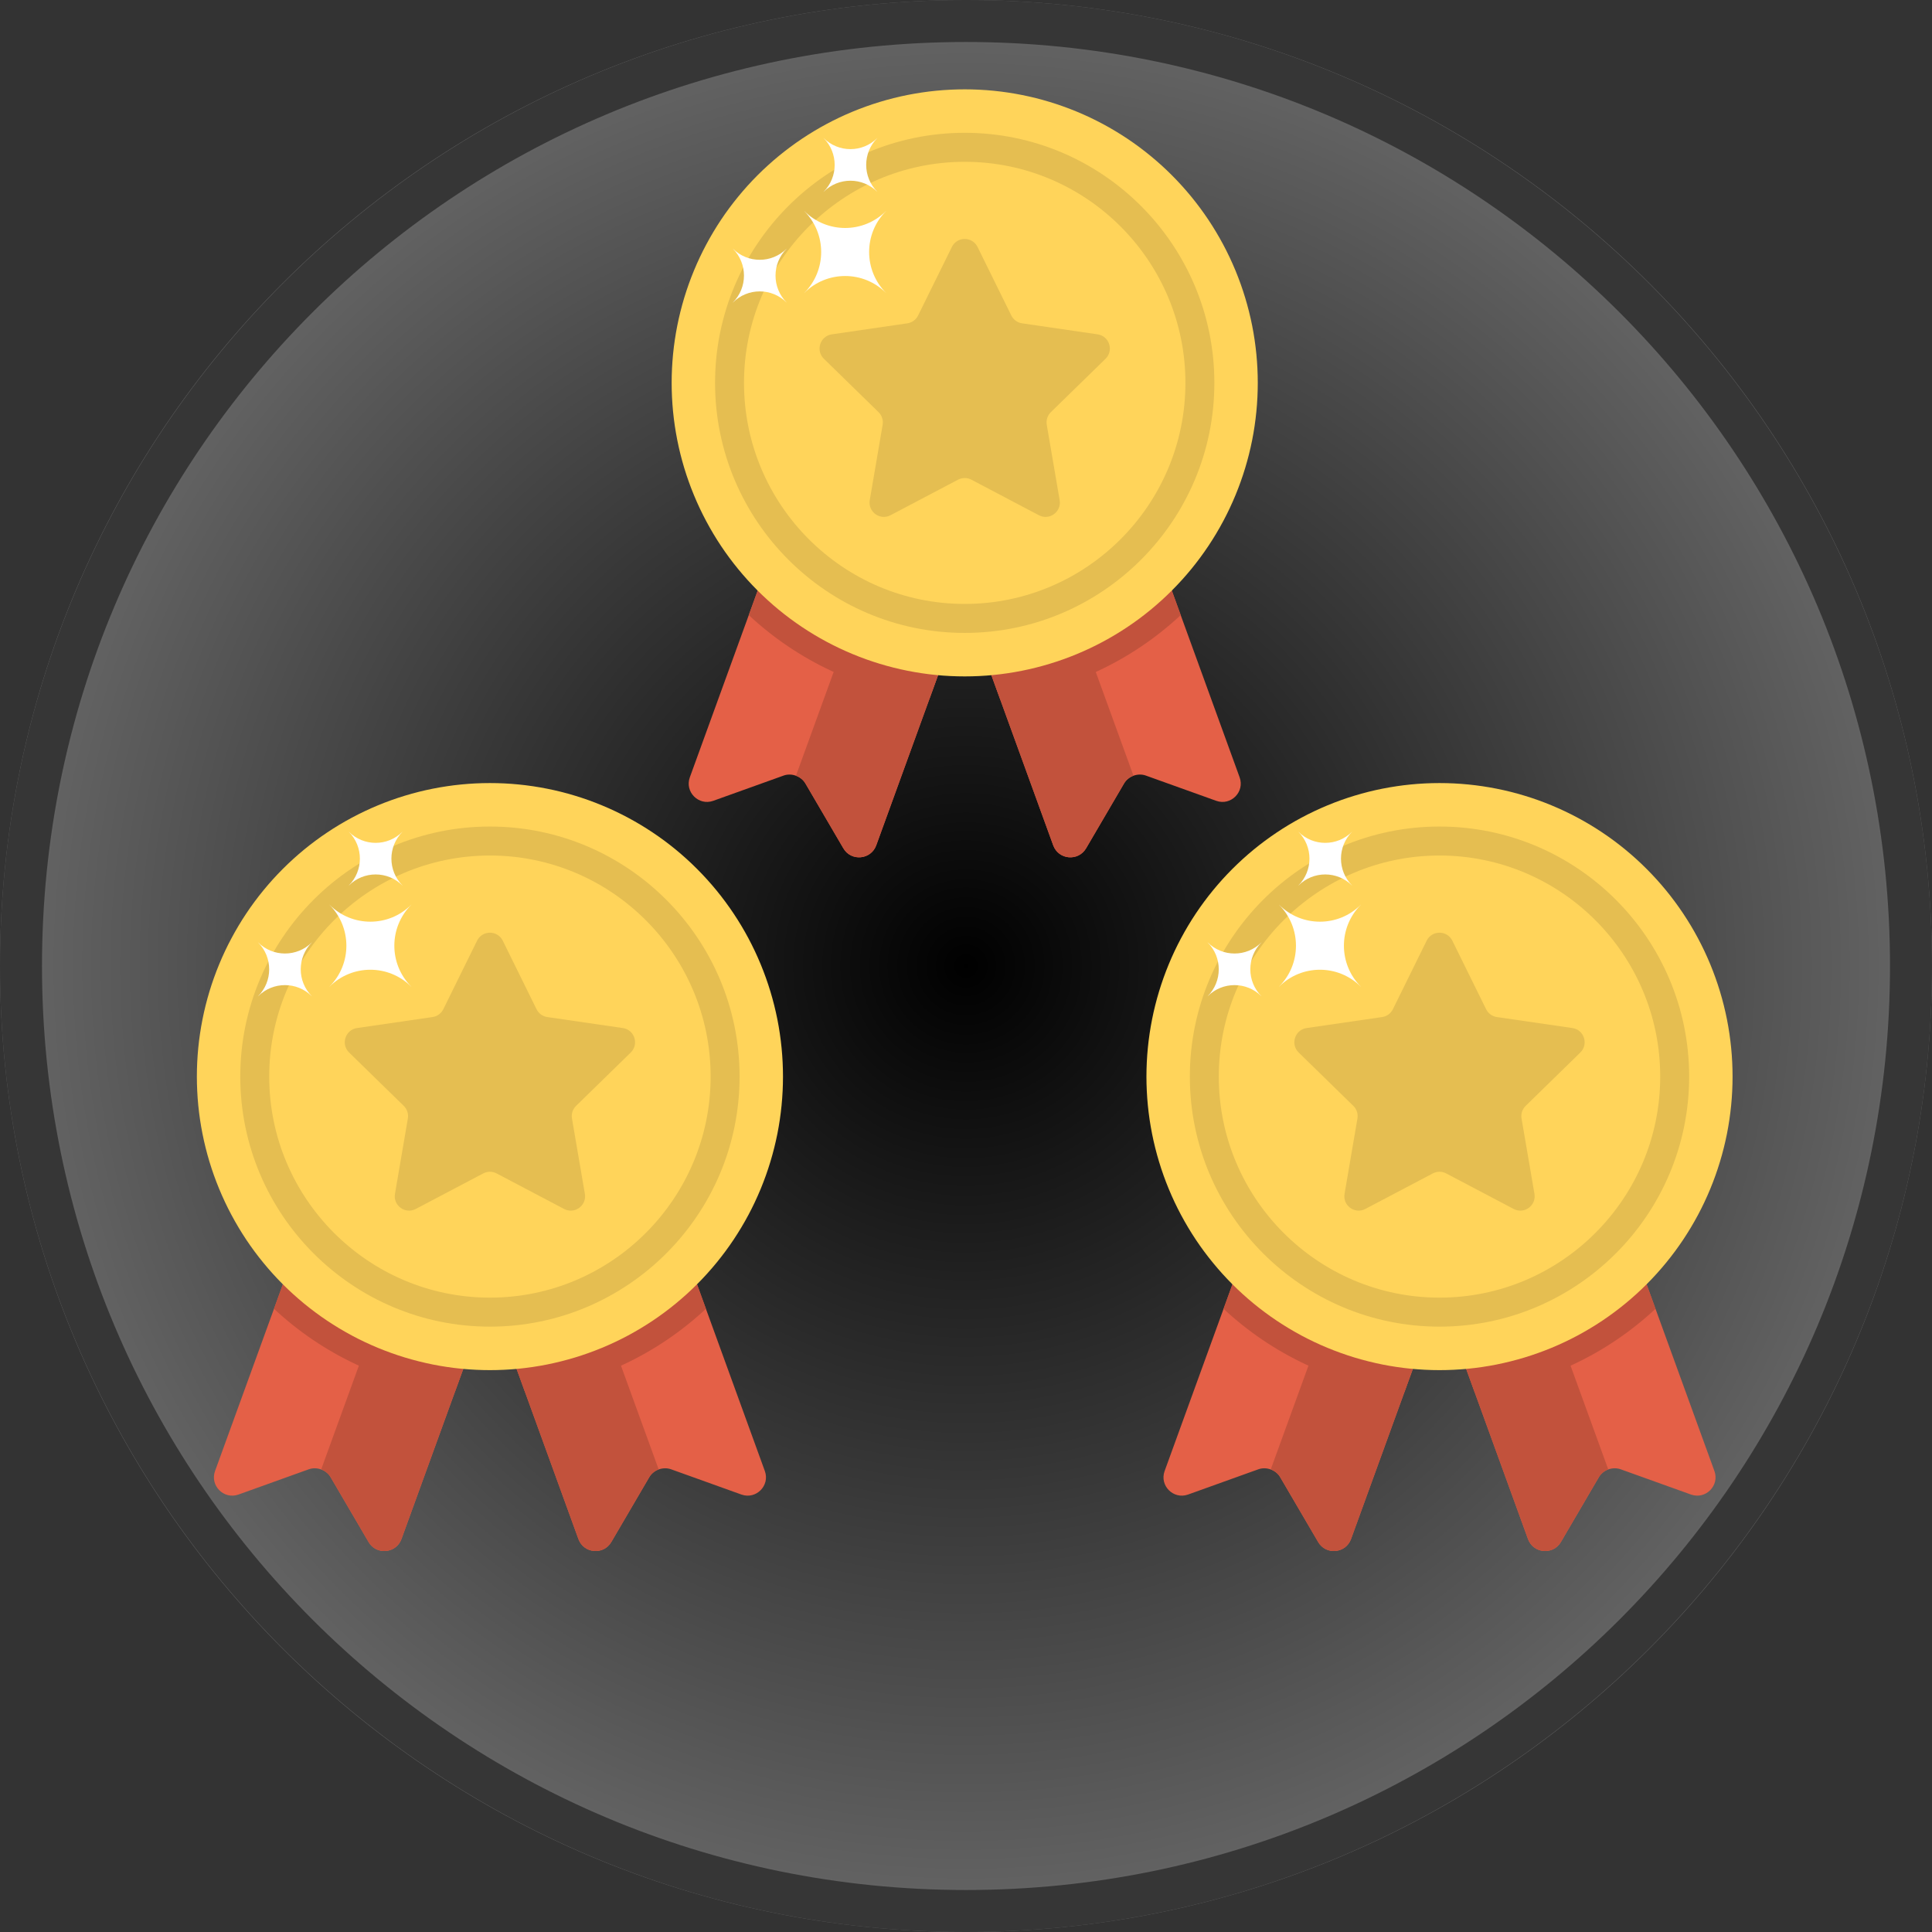<svg xmlns="http://www.w3.org/2000/svg" xmlns:xlink="http://www.w3.org/1999/xlink" width="500" zoomAndPan="magnify" viewBox="0 0 375 375" height="500" preserveAspectRatio="xMidYMid meet" version="1.0"><rect x="0" y="0" width="375" height="375" fill="#333333" stroke="none"/><defs><clipPath id="8f9988b92f"><path d="M 187.5 0 C 83.945 0 0 83.945 0 187.5 C 0 291.055 83.945 375 187.5 375 C 291.055 375 375 291.055 375 187.5 C 375 83.945 291.055 0 187.5 0 Z M 187.5 0 " clip-rule="nonzero"/></clipPath><radialGradient gradientTransform="matrix(1, 0, 0, 1, 0, 0)" gradientUnits="userSpaceOnUse" r="265.165" cx="187.5" id="66ebe83af0" cy="187.5" fx="187.5" fy="187.5"><stop stop-opacity="1" stop-color="rgb(0.11%, 0.11%, 0.11%)" offset="0"/><stop stop-opacity="1" stop-color="rgb(0.33%, 0.33%, 0.33%)" offset="0.004"/><stop stop-opacity="1" stop-color="rgb(0.551%, 0.551%, 0.551%)" offset="0.008"/><stop stop-opacity="1" stop-color="rgb(0.771%, 0.771%, 0.771%)" offset="0.012"/><stop stop-opacity="1" stop-color="rgb(0.992%, 0.992%, 0.992%)" offset="0.016"/><stop stop-opacity="1" stop-color="rgb(1.213%, 1.213%, 1.213%)" offset="0.02"/><stop stop-opacity="1" stop-color="rgb(1.433%, 1.433%, 1.433%)" offset="0.023"/><stop stop-opacity="1" stop-color="rgb(1.654%, 1.654%, 1.654%)" offset="0.027"/><stop stop-opacity="1" stop-color="rgb(1.875%, 1.875%, 1.875%)" offset="0.031"/><stop stop-opacity="1" stop-color="rgb(2.095%, 2.095%, 2.095%)" offset="0.035"/><stop stop-opacity="1" stop-color="rgb(2.316%, 2.316%, 2.316%)" offset="0.039"/><stop stop-opacity="1" stop-color="rgb(2.538%, 2.538%, 2.538%)" offset="0.043"/><stop stop-opacity="1" stop-color="rgb(2.757%, 2.757%, 2.757%)" offset="0.047"/><stop stop-opacity="1" stop-color="rgb(2.979%, 2.979%, 2.979%)" offset="0.051"/><stop stop-opacity="1" stop-color="rgb(3.198%, 3.198%, 3.198%)" offset="0.055"/><stop stop-opacity="1" stop-color="rgb(3.419%, 3.419%, 3.419%)" offset="0.059"/><stop stop-opacity="1" stop-color="rgb(3.641%, 3.641%, 3.641%)" offset="0.062"/><stop stop-opacity="1" stop-color="rgb(3.86%, 3.86%, 3.86%)" offset="0.066"/><stop stop-opacity="1" stop-color="rgb(4.082%, 4.082%, 4.082%)" offset="0.07"/><stop stop-opacity="1" stop-color="rgb(4.303%, 4.303%, 4.303%)" offset="0.074"/><stop stop-opacity="1" stop-color="rgb(4.523%, 4.523%, 4.523%)" offset="0.078"/><stop stop-opacity="1" stop-color="rgb(4.744%, 4.744%, 4.744%)" offset="0.082"/><stop stop-opacity="1" stop-color="rgb(4.965%, 4.965%, 4.965%)" offset="0.086"/><stop stop-opacity="1" stop-color="rgb(5.185%, 5.185%, 5.185%)" offset="0.09"/><stop stop-opacity="1" stop-color="rgb(5.406%, 5.406%, 5.406%)" offset="0.094"/><stop stop-opacity="1" stop-color="rgb(5.627%, 5.627%, 5.627%)" offset="0.098"/><stop stop-opacity="1" stop-color="rgb(5.847%, 5.847%, 5.847%)" offset="0.102"/><stop stop-opacity="1" stop-color="rgb(6.068%, 6.068%, 6.068%)" offset="0.105"/><stop stop-opacity="1" stop-color="rgb(6.288%, 6.288%, 6.288%)" offset="0.109"/><stop stop-opacity="1" stop-color="rgb(6.509%, 6.509%, 6.509%)" offset="0.113"/><stop stop-opacity="1" stop-color="rgb(6.731%, 6.731%, 6.731%)" offset="0.117"/><stop stop-opacity="1" stop-color="rgb(6.95%, 6.95%, 6.95%)" offset="0.121"/><stop stop-opacity="1" stop-color="rgb(7.172%, 7.172%, 7.172%)" offset="0.125"/><stop stop-opacity="1" stop-color="rgb(7.393%, 7.393%, 7.393%)" offset="0.129"/><stop stop-opacity="1" stop-color="rgb(7.613%, 7.613%, 7.613%)" offset="0.133"/><stop stop-opacity="1" stop-color="rgb(7.834%, 7.834%, 7.834%)" offset="0.137"/><stop stop-opacity="1" stop-color="rgb(8.055%, 8.055%, 8.055%)" offset="0.141"/><stop stop-opacity="1" stop-color="rgb(8.275%, 8.275%, 8.275%)" offset="0.145"/><stop stop-opacity="1" stop-color="rgb(8.496%, 8.496%, 8.496%)" offset="0.148"/><stop stop-opacity="1" stop-color="rgb(8.716%, 8.716%, 8.716%)" offset="0.152"/><stop stop-opacity="1" stop-color="rgb(8.937%, 8.937%, 8.937%)" offset="0.156"/><stop stop-opacity="1" stop-color="rgb(9.158%, 9.158%, 9.158%)" offset="0.16"/><stop stop-opacity="1" stop-color="rgb(9.378%, 9.378%, 9.378%)" offset="0.164"/><stop stop-opacity="1" stop-color="rgb(9.599%, 9.599%, 9.599%)" offset="0.168"/><stop stop-opacity="1" stop-color="rgb(9.821%, 9.821%, 9.821%)" offset="0.172"/><stop stop-opacity="1" stop-color="rgb(10.04%, 10.04%, 10.04%)" offset="0.176"/><stop stop-opacity="1" stop-color="rgb(10.262%, 10.262%, 10.262%)" offset="0.18"/><stop stop-opacity="1" stop-color="rgb(10.483%, 10.483%, 10.483%)" offset="0.184"/><stop stop-opacity="1" stop-color="rgb(10.703%, 10.703%, 10.703%)" offset="0.188"/><stop stop-opacity="1" stop-color="rgb(10.924%, 10.924%, 10.924%)" offset="0.191"/><stop stop-opacity="1" stop-color="rgb(11.145%, 11.145%, 11.145%)" offset="0.195"/><stop stop-opacity="1" stop-color="rgb(11.365%, 11.365%, 11.365%)" offset="0.199"/><stop stop-opacity="1" stop-color="rgb(11.586%, 11.586%, 11.586%)" offset="0.203"/><stop stop-opacity="1" stop-color="rgb(11.806%, 11.806%, 11.806%)" offset="0.207"/><stop stop-opacity="1" stop-color="rgb(12.027%, 12.027%, 12.027%)" offset="0.211"/><stop stop-opacity="1" stop-color="rgb(12.248%, 12.248%, 12.248%)" offset="0.215"/><stop stop-opacity="1" stop-color="rgb(12.468%, 12.468%, 12.468%)" offset="0.219"/><stop stop-opacity="1" stop-color="rgb(12.689%, 12.689%, 12.689%)" offset="0.223"/><stop stop-opacity="1" stop-color="rgb(12.91%, 12.91%, 12.91%)" offset="0.227"/><stop stop-opacity="1" stop-color="rgb(13.13%, 13.13%, 13.13%)" offset="0.23"/><stop stop-opacity="1" stop-color="rgb(13.351%, 13.351%, 13.351%)" offset="0.234"/><stop stop-opacity="1" stop-color="rgb(13.573%, 13.573%, 13.573%)" offset="0.238"/><stop stop-opacity="1" stop-color="rgb(13.792%, 13.792%, 13.792%)" offset="0.242"/><stop stop-opacity="1" stop-color="rgb(14.014%, 14.014%, 14.014%)" offset="0.246"/><stop stop-opacity="1" stop-color="rgb(14.233%, 14.233%, 14.233%)" offset="0.25"/><stop stop-opacity="1" stop-color="rgb(14.455%, 14.455%, 14.455%)" offset="0.254"/><stop stop-opacity="1" stop-color="rgb(14.676%, 14.676%, 14.676%)" offset="0.258"/><stop stop-opacity="1" stop-color="rgb(14.896%, 14.896%, 14.896%)" offset="0.262"/><stop stop-opacity="1" stop-color="rgb(15.117%, 15.117%, 15.117%)" offset="0.266"/><stop stop-opacity="1" stop-color="rgb(15.338%, 15.338%, 15.338%)" offset="0.27"/><stop stop-opacity="1" stop-color="rgb(15.558%, 15.558%, 15.558%)" offset="0.273"/><stop stop-opacity="1" stop-color="rgb(15.779%, 15.779%, 15.779%)" offset="0.277"/><stop stop-opacity="1" stop-color="rgb(16%, 16%, 16%)" offset="0.281"/><stop stop-opacity="1" stop-color="rgb(16.22%, 16.22%, 16.22%)" offset="0.285"/><stop stop-opacity="1" stop-color="rgb(16.441%, 16.441%, 16.441%)" offset="0.289"/><stop stop-opacity="1" stop-color="rgb(16.663%, 16.663%, 16.663%)" offset="0.293"/><stop stop-opacity="1" stop-color="rgb(16.882%, 16.882%, 16.882%)" offset="0.297"/><stop stop-opacity="1" stop-color="rgb(17.104%, 17.104%, 17.104%)" offset="0.301"/><stop stop-opacity="1" stop-color="rgb(17.323%, 17.323%, 17.323%)" offset="0.305"/><stop stop-opacity="1" stop-color="rgb(17.545%, 17.545%, 17.545%)" offset="0.309"/><stop stop-opacity="1" stop-color="rgb(17.766%, 17.766%, 17.766%)" offset="0.312"/><stop stop-opacity="1" stop-color="rgb(17.986%, 17.986%, 17.986%)" offset="0.316"/><stop stop-opacity="1" stop-color="rgb(18.207%, 18.207%, 18.207%)" offset="0.32"/><stop stop-opacity="1" stop-color="rgb(18.428%, 18.428%, 18.428%)" offset="0.324"/><stop stop-opacity="1" stop-color="rgb(18.648%, 18.648%, 18.648%)" offset="0.328"/><stop stop-opacity="1" stop-color="rgb(18.869%, 18.869%, 18.869%)" offset="0.332"/><stop stop-opacity="1" stop-color="rgb(19.09%, 19.09%, 19.09%)" offset="0.336"/><stop stop-opacity="1" stop-color="rgb(19.31%, 19.31%, 19.31%)" offset="0.34"/><stop stop-opacity="1" stop-color="rgb(19.531%, 19.531%, 19.531%)" offset="0.344"/><stop stop-opacity="1" stop-color="rgb(19.751%, 19.751%, 19.751%)" offset="0.348"/><stop stop-opacity="1" stop-color="rgb(19.972%, 19.972%, 19.972%)" offset="0.352"/><stop stop-opacity="1" stop-color="rgb(20.193%, 20.193%, 20.193%)" offset="0.355"/><stop stop-opacity="1" stop-color="rgb(20.413%, 20.413%, 20.413%)" offset="0.359"/><stop stop-opacity="1" stop-color="rgb(20.634%, 20.634%, 20.634%)" offset="0.363"/><stop stop-opacity="1" stop-color="rgb(20.856%, 20.856%, 20.856%)" offset="0.367"/><stop stop-opacity="1" stop-color="rgb(21.075%, 21.075%, 21.075%)" offset="0.371"/><stop stop-opacity="1" stop-color="rgb(21.297%, 21.297%, 21.297%)" offset="0.375"/><stop stop-opacity="1" stop-color="rgb(21.518%, 21.518%, 21.518%)" offset="0.379"/><stop stop-opacity="1" stop-color="rgb(21.738%, 21.738%, 21.738%)" offset="0.383"/><stop stop-opacity="1" stop-color="rgb(21.959%, 21.959%, 21.959%)" offset="0.387"/><stop stop-opacity="1" stop-color="rgb(22.18%, 22.18%, 22.18%)" offset="0.391"/><stop stop-opacity="1" stop-color="rgb(22.4%, 22.4%, 22.4%)" offset="0.395"/><stop stop-opacity="1" stop-color="rgb(22.621%, 22.621%, 22.621%)" offset="0.398"/><stop stop-opacity="1" stop-color="rgb(22.841%, 22.841%, 22.841%)" offset="0.402"/><stop stop-opacity="1" stop-color="rgb(23.062%, 23.062%, 23.062%)" offset="0.406"/><stop stop-opacity="1" stop-color="rgb(23.283%, 23.283%, 23.283%)" offset="0.41"/><stop stop-opacity="1" stop-color="rgb(23.503%, 23.503%, 23.503%)" offset="0.414"/><stop stop-opacity="1" stop-color="rgb(23.724%, 23.724%, 23.724%)" offset="0.418"/><stop stop-opacity="1" stop-color="rgb(23.946%, 23.946%, 23.946%)" offset="0.422"/><stop stop-opacity="1" stop-color="rgb(24.165%, 24.165%, 24.165%)" offset="0.426"/><stop stop-opacity="1" stop-color="rgb(24.387%, 24.387%, 24.387%)" offset="0.43"/><stop stop-opacity="1" stop-color="rgb(24.608%, 24.608%, 24.608%)" offset="0.434"/><stop stop-opacity="1" stop-color="rgb(24.828%, 24.828%, 24.828%)" offset="0.438"/><stop stop-opacity="1" stop-color="rgb(25.049%, 25.049%, 25.049%)" offset="0.441"/><stop stop-opacity="1" stop-color="rgb(25.269%, 25.269%, 25.269%)" offset="0.445"/><stop stop-opacity="1" stop-color="rgb(25.49%, 25.49%, 25.49%)" offset="0.449"/><stop stop-opacity="1" stop-color="rgb(25.711%, 25.711%, 25.711%)" offset="0.453"/><stop stop-opacity="1" stop-color="rgb(25.931%, 25.931%, 25.931%)" offset="0.457"/><stop stop-opacity="1" stop-color="rgb(26.152%, 26.152%, 26.152%)" offset="0.461"/><stop stop-opacity="1" stop-color="rgb(26.373%, 26.373%, 26.373%)" offset="0.465"/><stop stop-opacity="1" stop-color="rgb(26.593%, 26.593%, 26.593%)" offset="0.469"/><stop stop-opacity="1" stop-color="rgb(26.814%, 26.814%, 26.814%)" offset="0.473"/><stop stop-opacity="1" stop-color="rgb(27.036%, 27.036%, 27.036%)" offset="0.477"/><stop stop-opacity="1" stop-color="rgb(27.255%, 27.255%, 27.255%)" offset="0.48"/><stop stop-opacity="1" stop-color="rgb(27.477%, 27.477%, 27.477%)" offset="0.484"/><stop stop-opacity="1" stop-color="rgb(27.698%, 27.698%, 27.698%)" offset="0.488"/><stop stop-opacity="1" stop-color="rgb(27.917%, 27.917%, 27.917%)" offset="0.492"/><stop stop-opacity="1" stop-color="rgb(28.139%, 28.139%, 28.139%)" offset="0.496"/><stop stop-opacity="1" stop-color="rgb(28.358%, 28.358%, 28.358%)" offset="0.5"/><stop stop-opacity="1" stop-color="rgb(28.58%, 28.58%, 28.58%)" offset="0.504"/><stop stop-opacity="1" stop-color="rgb(28.801%, 28.801%, 28.801%)" offset="0.508"/><stop stop-opacity="1" stop-color="rgb(29.021%, 29.021%, 29.021%)" offset="0.512"/><stop stop-opacity="1" stop-color="rgb(29.242%, 29.242%, 29.242%)" offset="0.516"/><stop stop-opacity="1" stop-color="rgb(29.463%, 29.463%, 29.463%)" offset="0.52"/><stop stop-opacity="1" stop-color="rgb(29.683%, 29.683%, 29.683%)" offset="0.523"/><stop stop-opacity="1" stop-color="rgb(29.904%, 29.904%, 29.904%)" offset="0.527"/><stop stop-opacity="1" stop-color="rgb(30.125%, 30.125%, 30.125%)" offset="0.531"/><stop stop-opacity="1" stop-color="rgb(30.345%, 30.345%, 30.345%)" offset="0.535"/><stop stop-opacity="1" stop-color="rgb(30.566%, 30.566%, 30.566%)" offset="0.539"/><stop stop-opacity="1" stop-color="rgb(30.786%, 30.786%, 30.786%)" offset="0.543"/><stop stop-opacity="1" stop-color="rgb(31.007%, 31.007%, 31.007%)" offset="0.547"/><stop stop-opacity="1" stop-color="rgb(31.229%, 31.229%, 31.229%)" offset="0.551"/><stop stop-opacity="1" stop-color="rgb(31.448%, 31.448%, 31.448%)" offset="0.555"/><stop stop-opacity="1" stop-color="rgb(31.67%, 31.67%, 31.67%)" offset="0.559"/><stop stop-opacity="1" stop-color="rgb(31.891%, 31.891%, 31.891%)" offset="0.562"/><stop stop-opacity="1" stop-color="rgb(32.111%, 32.111%, 32.111%)" offset="0.566"/><stop stop-opacity="1" stop-color="rgb(32.332%, 32.332%, 32.332%)" offset="0.57"/><stop stop-opacity="1" stop-color="rgb(32.553%, 32.553%, 32.553%)" offset="0.574"/><stop stop-opacity="1" stop-color="rgb(32.773%, 32.773%, 32.773%)" offset="0.578"/><stop stop-opacity="1" stop-color="rgb(32.994%, 32.994%, 32.994%)" offset="0.582"/><stop stop-opacity="1" stop-color="rgb(33.215%, 33.215%, 33.215%)" offset="0.586"/><stop stop-opacity="1" stop-color="rgb(33.435%, 33.435%, 33.435%)" offset="0.59"/><stop stop-opacity="1" stop-color="rgb(33.656%, 33.656%, 33.656%)" offset="0.594"/><stop stop-opacity="1" stop-color="rgb(33.876%, 33.876%, 33.876%)" offset="0.598"/><stop stop-opacity="1" stop-color="rgb(34.097%, 34.097%, 34.097%)" offset="0.602"/><stop stop-opacity="1" stop-color="rgb(34.319%, 34.319%, 34.319%)" offset="0.605"/><stop stop-opacity="1" stop-color="rgb(34.538%, 34.538%, 34.538%)" offset="0.609"/><stop stop-opacity="1" stop-color="rgb(34.76%, 34.76%, 34.76%)" offset="0.613"/><stop stop-opacity="1" stop-color="rgb(34.981%, 34.981%, 34.981%)" offset="0.617"/><stop stop-opacity="1" stop-color="rgb(35.2%, 35.2%, 35.2%)" offset="0.621"/><stop stop-opacity="1" stop-color="rgb(35.422%, 35.422%, 35.422%)" offset="0.625"/><stop stop-opacity="1" stop-color="rgb(35.643%, 35.643%, 35.643%)" offset="0.629"/><stop stop-opacity="1" stop-color="rgb(35.863%, 35.863%, 35.863%)" offset="0.633"/><stop stop-opacity="1" stop-color="rgb(36.084%, 36.084%, 36.084%)" offset="0.637"/><stop stop-opacity="1" stop-color="rgb(36.304%, 36.304%, 36.304%)" offset="0.641"/><stop stop-opacity="1" stop-color="rgb(36.525%, 36.525%, 36.525%)" offset="0.645"/><stop stop-opacity="1" stop-color="rgb(36.746%, 36.746%, 36.746%)" offset="0.648"/><stop stop-opacity="1" stop-color="rgb(36.966%, 36.966%, 36.966%)" offset="0.652"/><stop stop-opacity="1" stop-color="rgb(37.187%, 37.187%, 37.187%)" offset="0.656"/><stop stop-opacity="1" stop-color="rgb(37.408%, 37.408%, 37.408%)" offset="0.66"/><stop stop-opacity="1" stop-color="rgb(37.628%, 37.628%, 37.628%)" offset="0.664"/><stop stop-opacity="1" stop-color="rgb(37.849%, 37.849%, 37.849%)" offset="0.668"/><stop stop-opacity="1" stop-color="rgb(38.071%, 38.071%, 38.071%)" offset="0.672"/><stop stop-opacity="1" stop-color="rgb(38.29%, 38.29%, 38.29%)" offset="0.676"/><stop stop-opacity="1" stop-color="rgb(38.512%, 38.512%, 38.512%)" offset="0.68"/><stop stop-opacity="1" stop-color="rgb(38.733%, 38.733%, 38.733%)" offset="0.684"/><stop stop-opacity="1" stop-color="rgb(38.953%, 38.953%, 38.953%)" offset="0.688"/><stop stop-opacity="1" stop-color="rgb(39.174%, 39.174%, 39.174%)" offset="0.691"/><stop stop-opacity="1" stop-color="rgb(39.394%, 39.394%, 39.394%)" offset="0.695"/><stop stop-opacity="1" stop-color="rgb(39.615%, 39.615%, 39.615%)" offset="0.699"/><stop stop-opacity="1" stop-color="rgb(39.836%, 39.836%, 39.836%)" offset="0.703"/><stop stop-opacity="1" stop-color="rgb(40.056%, 40.056%, 40.056%)" offset="0.707"/><stop stop-opacity="1" stop-color="rgb(40.277%, 40.277%, 40.277%)" offset="0.711"/><stop stop-opacity="1" stop-color="rgb(40.498%, 40.498%, 40.498%)" offset="0.715"/><stop stop-opacity="1" stop-color="rgb(40.718%, 40.718%, 40.718%)" offset="0.719"/><stop stop-opacity="1" stop-color="rgb(40.939%, 40.939%, 40.939%)" offset="0.723"/><stop stop-opacity="1" stop-color="rgb(41.161%, 41.161%, 41.161%)" offset="0.727"/><stop stop-opacity="1" stop-color="rgb(41.38%, 41.38%, 41.38%)" offset="0.73"/><stop stop-opacity="1" stop-color="rgb(41.602%, 41.602%, 41.602%)" offset="0.734"/><stop stop-opacity="1" stop-color="rgb(41.821%, 41.821%, 41.821%)" offset="0.738"/><stop stop-opacity="1" stop-color="rgb(42.043%, 42.043%, 42.043%)" offset="0.742"/><stop stop-opacity="1" stop-color="rgb(42.264%, 42.264%, 42.264%)" offset="0.746"/><stop stop-opacity="1" stop-color="rgb(42.484%, 42.484%, 42.484%)" offset="0.75"/><stop stop-opacity="1" stop-color="rgb(42.705%, 42.705%, 42.705%)" offset="0.754"/><stop stop-opacity="1" stop-color="rgb(42.926%, 42.926%, 42.926%)" offset="0.758"/><stop stop-opacity="1" stop-color="rgb(43.146%, 43.146%, 43.146%)" offset="0.762"/><stop stop-opacity="1" stop-color="rgb(43.367%, 43.367%, 43.367%)" offset="0.766"/><stop stop-opacity="1" stop-color="rgb(43.588%, 43.588%, 43.588%)" offset="0.77"/><stop stop-opacity="1" stop-color="rgb(43.808%, 43.808%, 43.808%)" offset="0.773"/><stop stop-opacity="1" stop-color="rgb(44.029%, 44.029%, 44.029%)" offset="0.777"/><stop stop-opacity="1" stop-color="rgb(44.25%, 44.25%, 44.25%)" offset="0.781"/><stop stop-opacity="1" stop-color="rgb(44.47%, 44.47%, 44.47%)" offset="0.785"/><stop stop-opacity="1" stop-color="rgb(44.691%, 44.691%, 44.691%)" offset="0.789"/><stop stop-opacity="1" stop-color="rgb(44.911%, 44.911%, 44.911%)" offset="0.793"/><stop stop-opacity="1" stop-color="rgb(45.132%, 45.132%, 45.132%)" offset="0.797"/><stop stop-opacity="1" stop-color="rgb(45.354%, 45.354%, 45.354%)" offset="0.801"/><stop stop-opacity="1" stop-color="rgb(45.573%, 45.573%, 45.573%)" offset="0.805"/><stop stop-opacity="1" stop-color="rgb(45.795%, 45.795%, 45.795%)" offset="0.809"/><stop stop-opacity="1" stop-color="rgb(46.016%, 46.016%, 46.016%)" offset="0.812"/><stop stop-opacity="1" stop-color="rgb(46.236%, 46.236%, 46.236%)" offset="0.816"/><stop stop-opacity="1" stop-color="rgb(46.457%, 46.457%, 46.457%)" offset="0.82"/><stop stop-opacity="1" stop-color="rgb(46.678%, 46.678%, 46.678%)" offset="0.824"/><stop stop-opacity="1" stop-color="rgb(46.898%, 46.898%, 46.898%)" offset="0.828"/><stop stop-opacity="1" stop-color="rgb(47.119%, 47.119%, 47.119%)" offset="0.832"/><stop stop-opacity="1" stop-color="rgb(47.339%, 47.339%, 47.339%)" offset="0.836"/><stop stop-opacity="1" stop-color="rgb(47.56%, 47.56%, 47.56%)" offset="0.84"/><stop stop-opacity="1" stop-color="rgb(47.781%, 47.781%, 47.781%)" offset="0.844"/><stop stop-opacity="1" stop-color="rgb(48.001%, 48.001%, 48.001%)" offset="0.848"/><stop stop-opacity="1" stop-color="rgb(48.222%, 48.222%, 48.222%)" offset="0.852"/><stop stop-opacity="1" stop-color="rgb(48.444%, 48.444%, 48.444%)" offset="0.855"/><stop stop-opacity="1" stop-color="rgb(48.663%, 48.663%, 48.663%)" offset="0.859"/><stop stop-opacity="1" stop-color="rgb(48.885%, 48.885%, 48.885%)" offset="0.863"/><stop stop-opacity="1" stop-color="rgb(49.106%, 49.106%, 49.106%)" offset="0.867"/><stop stop-opacity="1" stop-color="rgb(49.326%, 49.326%, 49.326%)" offset="0.871"/><stop stop-opacity="1" stop-color="rgb(49.547%, 49.547%, 49.547%)" offset="0.875"/><stop stop-opacity="1" stop-color="rgb(49.768%, 49.768%, 49.768%)" offset="0.879"/><stop stop-opacity="1" stop-color="rgb(49.988%, 49.988%, 49.988%)" offset="0.883"/><stop stop-opacity="1" stop-color="rgb(50.209%, 50.209%, 50.209%)" offset="0.887"/><stop stop-opacity="1" stop-color="rgb(50.429%, 50.429%, 50.429%)" offset="0.891"/><stop stop-opacity="1" stop-color="rgb(50.65%, 50.65%, 50.65%)" offset="0.895"/><stop stop-opacity="1" stop-color="rgb(50.871%, 50.871%, 50.871%)" offset="0.898"/><stop stop-opacity="1" stop-color="rgb(51.091%, 51.091%, 51.091%)" offset="0.902"/><stop stop-opacity="1" stop-color="rgb(51.312%, 51.312%, 51.312%)" offset="0.906"/><stop stop-opacity="1" stop-color="rgb(51.534%, 51.534%, 51.534%)" offset="0.91"/><stop stop-opacity="1" stop-color="rgb(51.753%, 51.753%, 51.753%)" offset="0.914"/><stop stop-opacity="1" stop-color="rgb(51.974%, 51.974%, 51.974%)" offset="0.918"/><stop stop-opacity="1" stop-color="rgb(52.196%, 52.196%, 52.196%)" offset="0.922"/><stop stop-opacity="1" stop-color="rgb(52.415%, 52.415%, 52.415%)" offset="0.926"/><stop stop-opacity="1" stop-color="rgb(52.637%, 52.637%, 52.637%)" offset="0.93"/><stop stop-opacity="1" stop-color="rgb(52.856%, 52.856%, 52.856%)" offset="0.934"/><stop stop-opacity="1" stop-color="rgb(53.078%, 53.078%, 53.078%)" offset="0.938"/><stop stop-opacity="1" stop-color="rgb(53.299%, 53.299%, 53.299%)" offset="0.941"/><stop stop-opacity="1" stop-color="rgb(53.519%, 53.519%, 53.519%)" offset="0.945"/><stop stop-opacity="1" stop-color="rgb(53.74%, 53.74%, 53.74%)" offset="0.949"/><stop stop-opacity="1" stop-color="rgb(53.961%, 53.961%, 53.961%)" offset="0.953"/><stop stop-opacity="1" stop-color="rgb(54.181%, 54.181%, 54.181%)" offset="0.957"/><stop stop-opacity="1" stop-color="rgb(54.402%, 54.402%, 54.402%)" offset="0.961"/><stop stop-opacity="1" stop-color="rgb(54.623%, 54.623%, 54.623%)" offset="0.965"/><stop stop-opacity="1" stop-color="rgb(54.843%, 54.843%, 54.843%)" offset="0.969"/><stop stop-opacity="1" stop-color="rgb(55.064%, 55.064%, 55.064%)" offset="0.973"/><stop stop-opacity="1" stop-color="rgb(55.286%, 55.286%, 55.286%)" offset="0.977"/><stop stop-opacity="1" stop-color="rgb(55.505%, 55.505%, 55.505%)" offset="0.98"/><stop stop-opacity="1" stop-color="rgb(55.727%, 55.727%, 55.727%)" offset="0.984"/><stop stop-opacity="1" stop-color="rgb(55.946%, 55.946%, 55.946%)" offset="0.988"/><stop stop-opacity="1" stop-color="rgb(56.168%, 56.168%, 56.168%)" offset="0.992"/><stop stop-opacity="1" stop-color="rgb(56.389%, 56.389%, 56.389%)" offset="0.996"/><stop stop-opacity="1" stop-color="rgb(56.499%, 56.499%, 56.499%)" offset="1"/></radialGradient><clipPath id="ce4d19506d"><path d="M 130 17.34 L 245 17.34 L 245 132 L 130 132 Z M 130 17.34 " clip-rule="nonzero"/></clipPath><clipPath id="99f07b9e36"><path d="M 87 217 L 149 217 L 149 301.992 L 87 301.992 Z M 87 217 " clip-rule="nonzero"/></clipPath><clipPath id="354c35c91f"><path d="M 87 224 L 128 224 L 128 301.992 L 87 301.992 Z M 87 224 " clip-rule="nonzero"/></clipPath><clipPath id="ca6d395b4e"><path d="M 41 217 L 103 217 L 103 301.992 L 41 301.992 Z M 41 217 " clip-rule="nonzero"/></clipPath><clipPath id="d75d7c869d"><path d="M 62 224 L 103 224 L 103 301.992 L 62 301.992 Z M 62 224 " clip-rule="nonzero"/></clipPath><clipPath id="b345403e17"><path d="M 38 151.992 L 152 151.992 L 152 266 L 38 266 Z M 38 151.992 " clip-rule="nonzero"/></clipPath><clipPath id="5ee0c91962"><path d="M 271 217 L 333 217 L 333 301.992 L 271 301.992 Z M 271 217 " clip-rule="nonzero"/></clipPath><clipPath id="2f2ef6bbf1"><path d="M 271 224 L 313 224 L 313 301.992 L 271 301.992 Z M 271 224 " clip-rule="nonzero"/></clipPath><clipPath id="28d56e93d2"><path d="M 225 217 L 287 217 L 287 301.992 L 225 301.992 Z M 225 217 " clip-rule="nonzero"/></clipPath><clipPath id="7f2dd46787"><path d="M 246 224 L 287 224 L 287 301.992 L 246 301.992 Z M 246 224 " clip-rule="nonzero"/></clipPath><clipPath id="d05a6714c5"><path d="M 222 151.992 L 337 151.992 L 337 266 L 222 266 Z M 222 151.992 " clip-rule="nonzero"/></clipPath></defs><g clip-path="url(#8f9988b92f)"><rect x="-37.5" fill="url(#66ebe83af0)" width="450" y="-37.5" height="450"/></g><path fill="#363636" d="M 187.5 0 C 84.051 0 0 84.051 0 187.5 C 0 290.949 84.051 375 187.5 375 C 290.949 375 375 290.949 375 187.5 C 375 84.051 290.949 0 187.5 0 Z M 187.5 8.152 C 286.656 8.152 366.848 88.344 366.848 187.5 C 366.848 286.656 286.656 366.848 187.5 366.848 C 88.344 366.848 8.152 286.656 8.152 187.5 C 8.152 88.344 88.344 8.152 187.5 8.152 Z M 187.5 8.152 " fill-opacity="1" fill-rule="nonzero"/><path fill="#e46047" d="M 236.09 155.445 L 222.414 150.539 C 221.641 150.258 220.77 150.289 219.996 150.57 C 219.254 150.848 218.57 151.379 218.168 152.09 L 210.82 164.637 C 209.301 167.246 205.453 166.906 204.43 164.078 L 194.074 135.57 L 187.254 116.781 L 179.781 96.223 L 187.254 93.488 L 215.965 83.023 L 229.176 119.391 L 240.613 150.879 C 241.637 153.707 238.91 156.441 236.09 155.445 Z M 236.09 155.445 " fill-opacity="1" fill-rule="nonzero"/><path fill="#c2523c" d="M 179.766 96.215 L 204.422 164.066 C 205.453 166.902 209.309 167.238 210.82 164.645 L 218.152 152.105 C 218.57 151.387 219.238 150.84 220.004 150.562 L 197.859 89.617 Z M 179.766 96.215 " fill-opacity="1" fill-rule="nonzero"/><path fill="#e46047" d="M 194.727 96.223 L 187.254 116.781 L 180.434 135.57 L 170.078 164.078 C 169.055 166.906 165.18 167.246 163.691 164.637 L 156.34 152.09 C 155.938 151.379 155.258 150.848 154.48 150.57 C 153.738 150.289 152.871 150.258 152.094 150.539 L 138.422 155.445 C 135.598 156.441 132.871 153.707 133.895 150.879 L 145.336 119.391 L 158.543 83.023 L 187.254 93.488 Z M 194.727 96.223 " fill-opacity="1" fill-rule="nonzero"/><path fill="#c2523c" d="M 194.734 96.215 L 170.082 164.066 C 169.047 166.902 165.195 167.238 163.68 164.645 L 156.352 152.105 C 155.934 151.387 155.262 150.84 154.496 150.562 L 176.641 89.617 Z M 194.734 96.215 " fill-opacity="1" fill-rule="nonzero"/><path fill="#c2523c" d="M 229.176 119.391 C 219.75 128.18 207.562 134.078 194.074 135.57 L 187.254 116.781 L 180.434 135.57 C 166.945 134.078 154.762 128.18 145.336 119.391 L 158.543 83.023 L 187.254 93.488 L 215.965 83.023 Z M 229.176 119.391 " fill-opacity="1" fill-rule="nonzero"/><g clip-path="url(#ce4d19506d)"><path fill="#ffd45a" d="M 244.133 74.316 C 244.133 76.18 244.043 78.043 243.859 79.898 C 243.676 81.758 243.406 83.602 243.043 85.43 C 242.676 87.262 242.227 89.07 241.684 90.855 C 241.145 92.641 240.516 94.395 239.805 96.117 C 239.09 97.844 238.297 99.527 237.418 101.172 C 236.539 102.82 235.582 104.418 234.547 105.969 C 233.512 107.52 232.402 109.02 231.223 110.461 C 230.039 111.902 228.789 113.285 227.473 114.602 C 226.156 115.922 224.777 117.176 223.336 118.359 C 221.898 119.543 220.402 120.652 218.855 121.688 C 217.305 122.727 215.707 123.684 214.066 124.562 C 212.422 125.441 210.742 126.238 209.02 126.953 C 207.297 127.668 205.547 128.297 203.762 128.836 C 201.98 129.379 200.176 129.832 198.348 130.195 C 196.52 130.559 194.68 130.832 192.828 131.016 C 190.973 131.199 189.113 131.289 187.25 131.289 C 185.387 131.289 183.531 131.199 181.676 131.016 C 179.82 130.832 177.98 130.559 176.152 130.195 C 174.328 129.832 172.523 129.379 170.738 128.836 C 168.957 128.297 167.203 127.668 165.484 126.953 C 163.762 126.238 162.078 125.441 160.438 124.562 C 158.793 123.684 157.199 122.727 155.648 121.688 C 154.102 120.652 152.605 119.543 151.164 118.359 C 149.727 117.176 148.348 115.922 147.027 114.602 C 145.711 113.285 144.461 111.902 143.281 110.461 C 142.098 109.02 140.988 107.52 139.953 105.969 C 138.918 104.418 137.965 102.82 137.086 101.172 C 136.207 99.527 135.41 97.844 134.699 96.117 C 133.984 94.395 133.359 92.641 132.816 90.855 C 132.277 89.07 131.824 87.262 131.461 85.43 C 131.098 83.602 130.824 81.758 130.641 79.898 C 130.461 78.043 130.367 76.18 130.367 74.316 C 130.367 72.449 130.461 70.586 130.641 68.73 C 130.824 66.875 131.098 65.031 131.461 63.199 C 131.824 61.371 132.277 59.562 132.816 57.777 C 133.359 55.992 133.984 54.234 134.699 52.512 C 135.41 50.789 136.207 49.102 137.086 47.457 C 137.965 45.812 138.918 44.215 139.953 42.66 C 140.988 41.109 142.098 39.613 143.281 38.172 C 144.461 36.727 145.711 35.348 147.027 34.027 C 148.348 32.707 149.727 31.457 151.164 30.273 C 152.605 29.09 154.102 27.98 155.648 26.941 C 157.199 25.906 158.793 24.949 160.438 24.066 C 162.078 23.188 163.762 22.391 165.484 21.676 C 167.203 20.965 168.957 20.336 170.738 19.793 C 172.523 19.25 174.328 18.801 176.152 18.434 C 177.98 18.07 179.82 17.797 181.676 17.613 C 183.531 17.434 185.387 17.34 187.25 17.34 C 189.113 17.34 190.973 17.434 192.828 17.613 C 194.68 17.797 196.52 18.07 198.348 18.434 C 200.176 18.801 201.98 19.25 203.762 19.793 C 205.547 20.336 207.297 20.965 209.02 21.676 C 210.742 22.391 212.422 23.188 214.066 24.066 C 215.707 24.949 217.305 25.906 218.855 26.941 C 220.402 27.98 221.898 29.09 223.336 30.273 C 224.777 31.457 226.156 32.707 227.473 34.027 C 228.789 35.348 230.039 36.727 231.223 38.172 C 232.402 39.613 233.512 41.109 234.547 42.66 C 235.582 44.215 236.539 45.812 237.418 47.457 C 238.297 49.102 239.09 50.789 239.805 52.512 C 240.516 54.234 241.145 55.992 241.684 57.777 C 242.227 59.562 242.676 61.371 243.043 63.199 C 243.406 65.031 243.676 66.875 243.859 68.73 C 244.043 70.586 244.133 72.449 244.133 74.316 Z M 244.133 74.316 " fill-opacity="1" fill-rule="nonzero"/></g><path fill="#e5be51" d="M 187.25 25.777 C 160.527 25.777 138.793 47.551 138.793 74.312 C 138.793 101.074 160.531 122.848 187.25 122.848 C 213.969 122.848 235.707 101.078 235.707 74.312 C 235.711 47.551 213.973 25.777 187.25 25.777 Z M 187.25 117.223 C 163.629 117.223 144.41 97.973 144.41 74.312 C 144.41 50.652 163.629 31.406 187.25 31.406 C 210.871 31.406 230.09 50.652 230.09 74.312 C 230.09 97.973 210.875 117.223 187.25 117.223 Z M 187.25 117.223 " fill-opacity="1" fill-rule="nonzero"/><path fill="#e5be51" d="M 214.582 69.641 C 216.23 68.031 215.32 65.227 213.043 64.895 L 198.387 62.758 C 197.484 62.629 196.703 62.059 196.297 61.238 L 189.742 47.938 C 188.723 45.867 185.773 45.867 184.758 47.938 L 178.203 61.238 C 177.797 62.059 177.016 62.629 176.109 62.758 L 161.457 64.895 C 159.18 65.227 158.266 68.031 159.918 69.641 L 170.52 79.992 C 171.176 80.633 171.477 81.555 171.32 82.457 L 168.82 97.074 C 168.43 99.348 170.812 101.078 172.848 100.008 L 185.957 93.105 C 186.766 92.684 187.73 92.684 188.543 93.105 L 201.648 100.008 C 203.684 101.082 206.07 99.348 205.68 97.074 L 203.176 82.457 C 203.02 81.551 203.32 80.633 203.977 79.992 Z M 214.582 69.641 " fill-opacity="1" fill-rule="nonzero"/><path fill="#ffffff" d="M 152.688 48.262 C 149.805 51.148 145.129 51.148 142.25 48.262 L 142.242 48.266 C 145.125 51.152 145.125 55.836 142.242 58.719 L 142.25 58.727 C 145.129 55.836 149.805 55.836 152.688 58.727 L 152.691 58.719 C 149.809 55.836 149.809 51.152 152.691 48.266 Z M 152.688 48.262 " fill-opacity="1" fill-rule="nonzero"/><path fill="#ffffff" d="M 159.852 37.242 C 162.734 34.355 167.406 34.355 170.289 37.242 L 170.293 37.238 C 167.406 34.348 167.406 29.668 170.293 26.785 L 170.289 26.781 C 167.406 29.668 162.73 29.668 159.852 26.781 L 159.848 26.785 C 162.73 29.672 162.73 34.352 159.848 37.238 Z M 159.852 37.242 " fill-opacity="1" fill-rule="nonzero"/><path fill="#ffffff" d="M 171.984 40.965 L 171.977 40.957 C 167.598 45.348 160.492 45.348 156.109 40.957 L 156.102 40.965 C 160.484 45.352 160.484 52.469 156.102 56.859 L 156.109 56.863 C 160.492 52.477 167.594 52.477 171.977 56.863 L 171.984 56.859 C 167.602 52.469 167.602 45.352 171.984 40.965 Z M 171.984 40.965 " fill-opacity="1" fill-rule="nonzero"/><g clip-path="url(#99f07b9e36)"><path fill="#e46047" d="M 143.934 290.098 L 130.258 285.188 C 129.484 284.91 128.613 284.941 127.84 285.219 C 127.098 285.5 126.414 286.027 126.012 286.742 L 118.664 299.289 C 117.145 301.898 113.297 301.555 112.273 298.73 L 101.918 270.219 L 95.098 251.434 L 87.625 230.871 L 95.098 228.141 L 123.809 217.676 L 137.02 254.039 L 148.457 285.531 C 149.48 288.355 146.754 291.09 143.934 290.098 Z M 143.934 290.098 " fill-opacity="1" fill-rule="nonzero"/></g><g clip-path="url(#354c35c91f)"><path fill="#c2523c" d="M 87.609 230.867 L 112.266 298.719 C 113.297 301.555 117.152 301.887 118.664 299.297 L 125.996 286.758 C 126.414 286.039 127.082 285.492 127.848 285.211 L 105.703 224.266 Z M 87.609 230.867 " fill-opacity="1" fill-rule="nonzero"/></g><g clip-path="url(#ca6d395b4e)"><path fill="#e46047" d="M 102.57 230.871 L 95.098 251.434 L 88.277 270.219 L 77.922 298.73 C 76.898 301.555 73.023 301.898 71.535 299.289 L 64.184 286.742 C 63.781 286.027 63.102 285.5 62.324 285.219 C 61.582 284.941 60.715 284.91 59.938 285.188 L 46.266 290.098 C 43.441 291.09 40.715 288.355 41.738 285.531 L 53.18 254.039 L 66.387 217.676 L 95.098 228.141 Z M 102.57 230.871 " fill-opacity="1" fill-rule="nonzero"/></g><g clip-path="url(#d75d7c869d)"><path fill="#c2523c" d="M 102.578 230.867 L 77.926 298.719 C 76.891 301.555 73.039 301.887 71.523 299.297 L 64.195 286.758 C 63.777 286.039 63.105 285.492 62.34 285.211 L 84.484 224.266 Z M 102.578 230.867 " fill-opacity="1" fill-rule="nonzero"/></g><path fill="#c2523c" d="M 137.02 254.039 C 127.594 262.828 115.406 268.73 101.918 270.219 L 95.098 251.434 L 88.277 270.219 C 74.789 268.73 62.605 262.828 53.18 254.039 L 66.387 217.676 L 95.098 228.141 L 123.809 217.676 Z M 137.02 254.039 " fill-opacity="1" fill-rule="nonzero"/><g clip-path="url(#b345403e17)"><path fill="#ffd45a" d="M 151.977 208.965 C 151.977 210.832 151.887 212.691 151.703 214.551 C 151.52 216.406 151.25 218.25 150.887 220.082 C 150.52 221.91 150.07 223.719 149.527 225.504 C 148.988 227.289 148.359 229.047 147.648 230.77 C 146.934 232.492 146.141 234.18 145.262 235.824 C 144.383 237.469 143.426 239.066 142.391 240.621 C 141.355 242.172 140.246 243.668 139.066 245.109 C 137.883 246.555 136.633 247.934 135.316 249.254 C 134 250.574 132.621 251.824 131.18 253.008 C 129.742 254.191 128.246 255.301 126.699 256.34 C 125.148 257.375 123.551 258.332 121.91 259.215 C 120.266 260.094 118.586 260.891 116.863 261.605 C 115.141 262.316 113.391 262.945 111.605 263.488 C 109.824 264.027 108.02 264.48 106.191 264.848 C 104.363 265.211 102.523 265.484 100.672 265.668 C 98.816 265.848 96.957 265.941 95.094 265.941 C 93.23 265.941 91.375 265.848 89.52 265.668 C 87.664 265.484 85.824 265.211 83.996 264.848 C 82.172 264.48 80.367 264.027 78.582 263.488 C 76.801 262.945 75.047 262.316 73.328 261.605 C 71.605 260.891 69.922 260.094 68.281 259.215 C 66.637 258.332 65.043 257.375 63.492 256.34 C 61.945 255.301 60.449 254.191 59.008 253.008 C 57.57 251.824 56.191 250.574 54.871 249.254 C 53.555 247.934 52.305 246.555 51.125 245.109 C 49.941 243.668 48.832 242.172 47.797 240.621 C 46.762 239.066 45.809 237.469 44.93 235.824 C 44.051 234.18 43.254 232.492 42.543 230.77 C 41.828 229.047 41.203 227.289 40.66 225.504 C 40.121 223.719 39.668 221.91 39.305 220.082 C 38.941 218.25 38.668 216.406 38.484 214.551 C 38.305 212.691 38.211 210.832 38.211 208.965 C 38.211 207.102 38.305 205.238 38.484 203.383 C 38.668 201.523 38.941 199.68 39.305 197.852 C 39.668 196.02 40.121 194.211 40.66 192.426 C 41.203 190.641 41.828 188.887 42.543 187.164 C 43.254 185.438 44.051 183.754 44.93 182.109 C 45.809 180.461 46.762 178.863 47.797 177.312 C 48.832 175.762 49.941 174.262 51.125 172.82 C 52.305 171.379 53.555 169.996 54.871 168.68 C 56.191 167.359 57.57 166.105 59.008 164.922 C 60.449 163.738 61.945 162.629 63.492 161.594 C 65.043 160.555 66.637 159.598 68.281 158.719 C 69.922 157.84 71.605 157.043 73.328 156.328 C 75.047 155.613 76.801 154.984 78.582 154.445 C 80.367 153.902 82.172 153.449 83.996 153.086 C 85.824 152.723 87.664 152.449 89.52 152.266 C 91.375 152.082 93.23 151.992 95.094 151.992 C 96.957 151.992 98.816 152.082 100.672 152.266 C 102.523 152.449 104.363 152.723 106.191 153.086 C 108.02 153.449 109.824 153.902 111.605 154.445 C 113.391 154.984 115.141 155.613 116.863 156.328 C 118.586 157.043 120.266 157.84 121.91 158.719 C 123.551 159.598 125.148 160.555 126.699 161.594 C 128.246 162.629 129.742 163.738 131.18 164.922 C 132.621 166.105 134 167.359 135.316 168.68 C 136.633 169.996 137.883 171.379 139.066 172.82 C 140.246 174.262 141.355 175.762 142.391 177.312 C 143.426 178.863 144.383 180.461 145.262 182.109 C 146.141 183.754 146.934 185.438 147.648 187.164 C 148.359 188.887 148.988 190.641 149.527 192.426 C 150.07 194.211 150.52 196.02 150.887 197.852 C 151.25 199.68 151.52 201.523 151.703 203.383 C 151.887 205.238 151.977 207.102 151.977 208.965 Z M 151.977 208.965 " fill-opacity="1" fill-rule="nonzero"/></g><path fill="#e5be51" d="M 95.094 160.43 C 68.371 160.43 46.637 182.203 46.637 208.961 C 46.637 235.723 68.375 257.5 95.094 257.5 C 121.812 257.5 143.551 235.727 143.551 208.961 C 143.555 182.203 121.816 160.43 95.094 160.43 Z M 95.094 251.871 C 71.473 251.871 52.254 232.625 52.254 208.961 C 52.254 185.305 71.473 166.055 95.094 166.055 C 118.715 166.055 137.934 185.305 137.934 208.961 C 137.934 232.625 118.719 251.871 95.094 251.871 Z M 95.094 251.871 " fill-opacity="1" fill-rule="nonzero"/><path fill="#e5be51" d="M 122.426 204.293 C 124.074 202.68 123.164 199.875 120.887 199.543 L 106.23 197.41 C 105.328 197.281 104.547 196.707 104.141 195.887 L 97.586 182.586 C 96.566 180.52 93.617 180.52 92.602 182.586 L 86.047 195.887 C 85.641 196.707 84.859 197.281 83.953 197.41 L 69.301 199.543 C 67.023 199.875 66.109 202.68 67.762 204.293 L 78.363 214.645 C 79.02 215.281 79.32 216.203 79.164 217.105 L 76.664 231.723 C 76.273 233.996 78.656 235.73 80.691 234.66 L 93.801 227.758 C 94.609 227.332 95.574 227.332 96.387 227.758 L 109.492 234.66 C 111.527 235.734 113.914 233.996 113.523 231.723 L 111.02 217.105 C 110.863 216.203 111.164 215.281 111.82 214.645 Z M 122.426 204.293 " fill-opacity="1" fill-rule="nonzero"/><path fill="#ffffff" d="M 60.531 182.914 C 57.648 185.797 52.973 185.797 50.094 182.914 L 50.086 182.918 C 52.969 185.805 52.969 190.484 50.086 193.371 L 50.094 193.375 C 52.973 190.488 57.648 190.488 60.531 193.375 L 60.535 193.371 C 57.652 190.484 57.652 185.801 60.535 182.918 Z M 60.531 182.914 " fill-opacity="1" fill-rule="nonzero"/><path fill="#ffffff" d="M 67.695 171.895 C 70.578 169.008 75.25 169.008 78.133 171.895 L 78.137 171.887 C 75.25 169 75.25 164.32 78.137 161.434 L 78.133 161.434 C 75.25 164.32 70.574 164.32 67.695 161.434 L 67.691 161.434 C 70.574 164.324 70.574 169.004 67.691 171.887 Z M 67.695 171.895 " fill-opacity="1" fill-rule="nonzero"/><path fill="#ffffff" d="M 79.828 175.613 L 79.82 175.609 C 75.441 179.996 68.336 179.996 63.953 175.609 L 63.945 175.613 C 68.328 180.004 68.328 187.117 63.945 191.508 L 63.953 191.516 C 68.336 187.129 75.438 187.129 79.82 191.516 L 79.828 191.508 C 75.445 187.117 75.445 180.004 79.828 175.613 Z M 79.828 175.613 " fill-opacity="1" fill-rule="nonzero"/><g clip-path="url(#5ee0c91962)"><path fill="#e46047" d="M 328.246 290.098 L 314.57 285.188 C 313.797 284.91 312.926 284.941 312.152 285.219 C 311.41 285.5 310.727 286.027 310.324 286.742 L 302.977 299.289 C 301.457 301.898 297.609 301.555 296.586 298.73 L 286.23 270.219 L 279.41 251.434 L 271.938 230.871 L 279.41 228.141 L 308.121 217.676 L 321.332 254.039 L 332.77 285.531 C 333.793 288.355 331.066 291.09 328.246 290.098 Z M 328.246 290.098 " fill-opacity="1" fill-rule="nonzero"/></g><g clip-path="url(#2f2ef6bbf1)"><path fill="#c2523c" d="M 271.922 230.867 L 296.578 298.719 C 297.609 301.555 301.465 301.887 302.977 299.297 L 310.309 286.758 C 310.727 286.039 311.395 285.492 312.16 285.211 L 290.016 224.266 Z M 271.922 230.867 " fill-opacity="1" fill-rule="nonzero"/></g><g clip-path="url(#28d56e93d2)"><path fill="#e46047" d="M 286.883 230.871 L 279.41 251.434 L 272.59 270.219 L 262.234 298.73 C 261.211 301.555 257.336 301.898 255.848 299.289 L 248.496 286.742 C 248.094 286.027 247.414 285.5 246.637 285.219 C 245.895 284.941 245.023 284.91 244.25 285.188 L 230.578 290.098 C 227.754 291.09 225.027 288.355 226.051 285.531 L 237.492 254.039 L 250.699 217.676 L 279.41 228.141 Z M 286.883 230.871 " fill-opacity="1" fill-rule="nonzero"/></g><g clip-path="url(#7f2dd46787)"><path fill="#c2523c" d="M 286.891 230.867 L 262.238 298.719 C 261.203 301.555 257.352 301.887 255.836 299.297 L 248.508 286.758 C 248.09 286.039 247.418 285.492 246.652 285.211 L 268.797 224.266 Z M 286.891 230.867 " fill-opacity="1" fill-rule="nonzero"/></g><path fill="#c2523c" d="M 321.332 254.039 C 311.906 262.828 299.719 268.73 286.23 270.219 L 279.41 251.434 L 272.59 270.219 C 259.102 268.73 246.918 262.828 237.492 254.039 L 250.699 217.676 L 279.41 228.141 L 308.121 217.676 Z M 321.332 254.039 " fill-opacity="1" fill-rule="nonzero"/><g clip-path="url(#d05a6714c5)"><path fill="#ffd45a" d="M 336.289 208.965 C 336.289 210.832 336.199 212.691 336.016 214.551 C 335.832 216.406 335.562 218.25 335.199 220.082 C 334.832 221.91 334.383 223.719 333.84 225.504 C 333.301 227.289 332.672 229.047 331.961 230.77 C 331.246 232.492 330.453 234.18 329.574 235.824 C 328.695 237.469 327.738 239.066 326.703 240.621 C 325.668 242.172 324.559 243.668 323.379 245.109 C 322.195 246.555 320.945 247.934 319.629 249.254 C 318.312 250.574 316.934 251.824 315.492 253.008 C 314.055 254.191 312.559 255.301 311.012 256.34 C 309.461 257.375 307.863 258.332 306.223 259.215 C 304.578 260.094 302.898 260.891 301.176 261.605 C 299.453 262.316 297.703 262.945 295.918 263.488 C 294.137 264.027 292.332 264.48 290.504 264.848 C 288.676 265.211 286.836 265.484 284.984 265.668 C 283.129 265.848 281.27 265.941 279.406 265.941 C 277.543 265.941 275.688 265.848 273.832 265.668 C 271.977 265.484 270.137 265.211 268.309 264.848 C 266.484 264.48 264.68 264.027 262.895 263.488 C 261.113 262.945 259.359 262.316 257.641 261.605 C 255.918 260.891 254.234 260.094 252.594 259.215 C 250.949 258.332 249.355 257.375 247.805 256.34 C 246.258 255.301 244.762 254.191 243.32 253.008 C 241.883 251.824 240.504 250.574 239.184 249.254 C 237.867 247.934 236.617 246.555 235.438 245.109 C 234.254 243.668 233.145 242.172 232.109 240.621 C 231.074 239.066 230.121 237.469 229.242 235.824 C 228.363 234.18 227.566 232.492 226.855 230.77 C 226.141 229.047 225.516 227.289 224.973 225.504 C 224.434 223.719 223.98 221.91 223.617 220.082 C 223.254 218.25 222.98 216.406 222.797 214.551 C 222.617 212.691 222.523 210.832 222.523 208.965 C 222.523 207.102 222.617 205.238 222.797 203.383 C 222.98 201.523 223.254 199.68 223.617 197.852 C 223.98 196.02 224.434 194.211 224.973 192.426 C 225.516 190.641 226.141 188.887 226.855 187.164 C 227.566 185.438 228.363 183.754 229.242 182.109 C 230.121 180.461 231.074 178.863 232.109 177.312 C 233.145 175.762 234.254 174.262 235.438 172.82 C 236.617 171.379 237.867 169.996 239.184 168.68 C 240.504 167.359 241.883 166.105 243.32 164.922 C 244.762 163.738 246.258 162.629 247.805 161.594 C 249.355 160.555 250.949 159.598 252.594 158.719 C 254.234 157.84 255.918 157.043 257.641 156.328 C 259.359 155.613 261.113 154.984 262.895 154.445 C 264.68 153.902 266.484 153.449 268.309 153.086 C 270.137 152.723 271.977 152.449 273.832 152.266 C 275.688 152.082 277.543 151.992 279.406 151.992 C 281.27 151.992 283.129 152.082 284.984 152.266 C 286.836 152.449 288.676 152.723 290.504 153.086 C 292.332 153.449 294.137 153.902 295.918 154.445 C 297.703 154.984 299.453 155.613 301.176 156.328 C 302.898 157.043 304.578 157.84 306.223 158.719 C 307.863 159.598 309.461 160.555 311.012 161.594 C 312.559 162.629 314.055 163.738 315.492 164.922 C 316.934 166.105 318.312 167.359 319.629 168.68 C 320.945 169.996 322.195 171.379 323.379 172.82 C 324.559 174.262 325.668 175.762 326.703 177.312 C 327.738 178.863 328.695 180.461 329.574 182.109 C 330.453 183.754 331.246 185.438 331.961 187.164 C 332.672 188.887 333.301 190.641 333.84 192.426 C 334.383 194.211 334.832 196.02 335.199 197.852 C 335.562 199.68 335.832 201.523 336.016 203.383 C 336.199 205.238 336.289 207.102 336.289 208.965 Z M 336.289 208.965 " fill-opacity="1" fill-rule="nonzero"/></g><path fill="#e5be51" d="M 279.406 160.43 C 252.684 160.43 230.949 182.203 230.949 208.961 C 230.949 235.723 252.688 257.5 279.406 257.5 C 306.125 257.5 327.863 235.727 327.863 208.961 C 327.867 182.203 306.129 160.43 279.406 160.43 Z M 279.406 251.871 C 255.785 251.871 236.566 232.625 236.566 208.961 C 236.566 185.305 255.785 166.055 279.406 166.055 C 303.027 166.055 322.246 185.305 322.246 208.961 C 322.246 232.625 303.031 251.871 279.406 251.871 Z M 279.406 251.871 " fill-opacity="1" fill-rule="nonzero"/><path fill="#e5be51" d="M 306.738 204.293 C 308.387 202.68 307.477 199.875 305.199 199.543 L 290.543 197.41 C 289.641 197.281 288.859 196.707 288.453 195.887 L 281.898 182.586 C 280.879 180.52 277.93 180.52 276.914 182.586 L 270.359 195.887 C 269.953 196.707 269.172 197.281 268.266 197.41 L 253.613 199.543 C 251.336 199.875 250.422 202.68 252.074 204.293 L 262.676 214.645 C 263.332 215.281 263.633 216.203 263.477 217.105 L 260.977 231.723 C 260.586 233.996 262.969 235.73 265.004 234.66 L 278.113 227.758 C 278.922 227.332 279.887 227.332 280.699 227.758 L 293.805 234.66 C 295.84 235.734 298.227 233.996 297.836 231.723 L 295.332 217.105 C 295.176 216.203 295.477 215.281 296.133 214.645 Z M 306.738 204.293 " fill-opacity="1" fill-rule="nonzero"/><path fill="#ffffff" d="M 244.844 182.914 C 241.961 185.797 237.285 185.797 234.406 182.914 L 234.398 182.918 C 237.281 185.805 237.281 190.484 234.398 193.371 L 234.406 193.375 C 237.285 190.488 241.961 190.488 244.844 193.375 L 244.848 193.371 C 241.965 190.484 241.965 185.801 244.848 182.918 Z M 244.844 182.914 " fill-opacity="1" fill-rule="nonzero"/><path fill="#ffffff" d="M 252.008 171.895 C 254.891 169.008 259.562 169.008 262.445 171.895 L 262.449 171.887 C 259.562 169 259.562 164.32 262.449 161.434 L 262.445 161.434 C 259.562 164.32 254.887 164.32 252.008 161.434 L 252.004 161.434 C 254.887 164.324 254.887 169.004 252.004 171.887 Z M 252.008 171.895 " fill-opacity="1" fill-rule="nonzero"/><path fill="#ffffff" d="M 264.141 175.613 L 264.133 175.609 C 259.754 179.996 252.648 179.996 248.266 175.609 L 248.258 175.613 C 252.641 180.004 252.641 187.117 248.258 191.508 L 248.266 191.516 C 252.648 187.129 259.75 187.129 264.133 191.516 L 264.141 191.508 C 259.758 187.117 259.758 180.004 264.141 175.613 Z M 264.141 175.613 " fill-opacity="1" fill-rule="nonzero"/></svg>